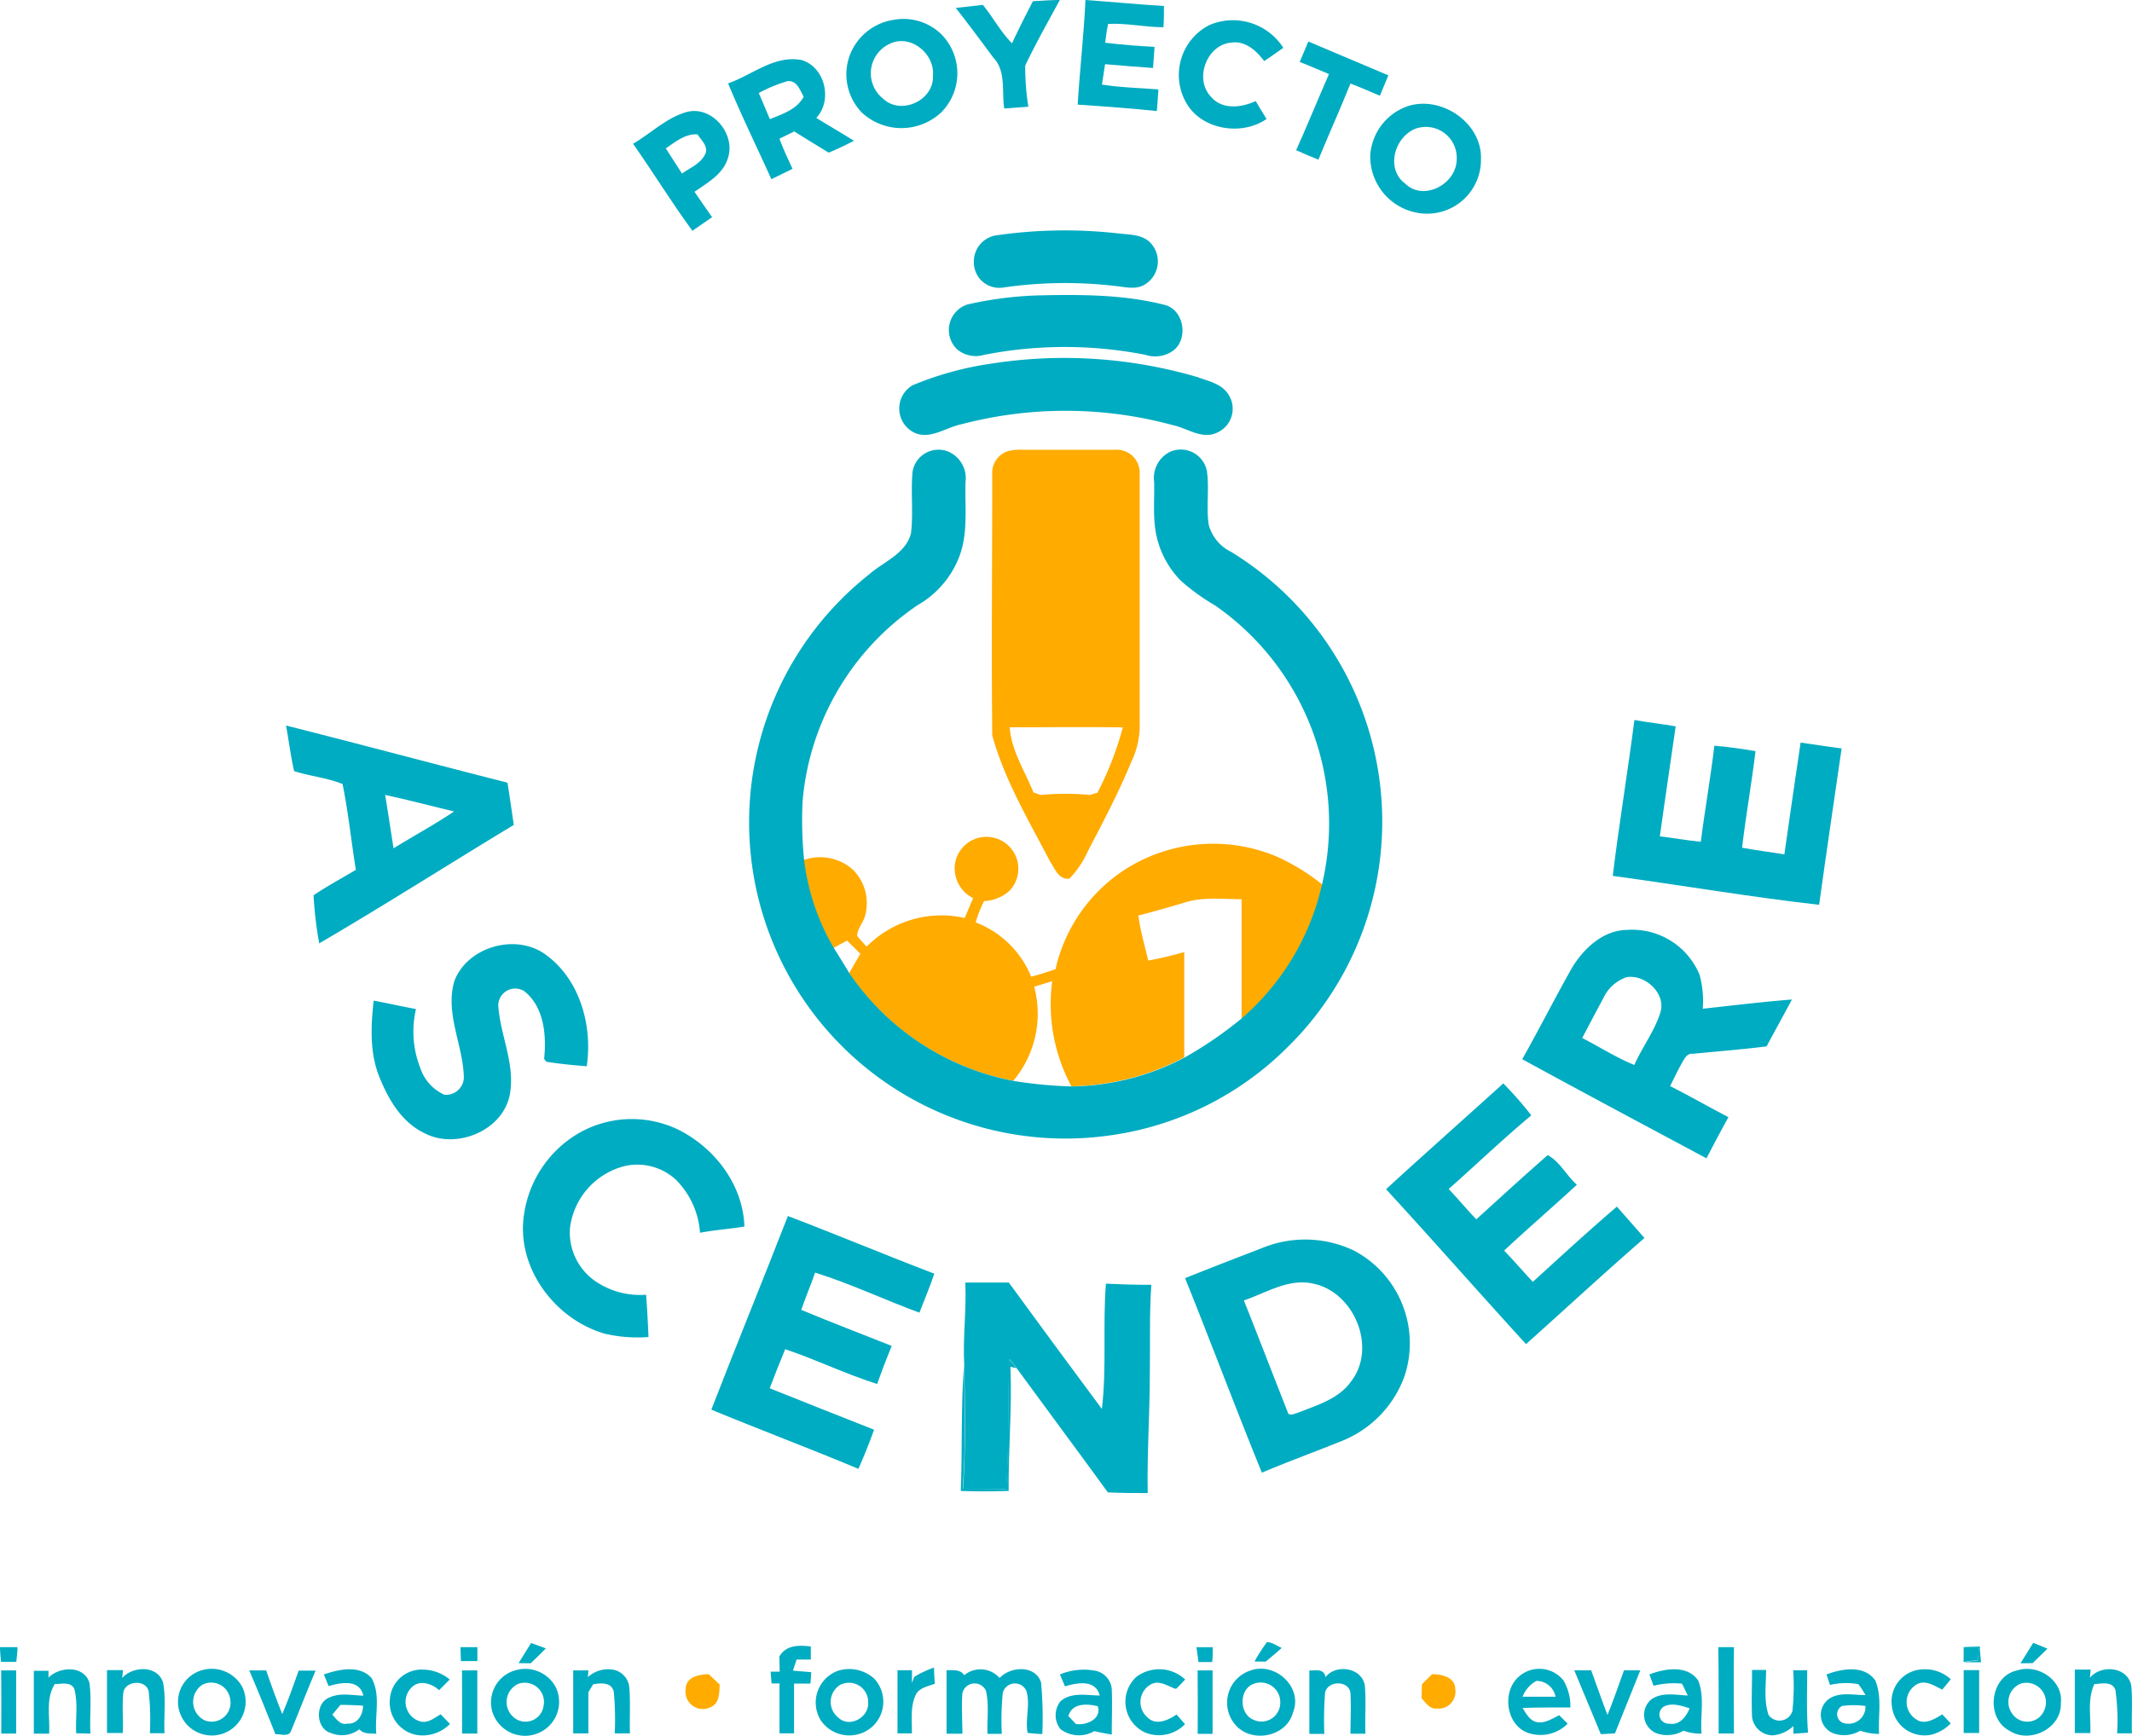 <svg xmlns="http://www.w3.org/2000/svg" viewBox="0 0 252.06 205.24"><defs><style>.cls-1{fill:#ffab00;}.cls-2{fill:#00acc1;}</style></defs><title>Ascendere</title><g id="Layer_2" data-name="Layer 2"><g id="Layer_1-2" data-name="Layer 1"><path class="cls-1" d="M119.06,53.38a5.75,5.75,0,0,1,1.95-.19c3.58,0,7.15,0,10.73,0a2.72,2.72,0,0,1,3,2.52c0,10.13,0,20.27,0,30.4a9.9,9.9,0,0,1-1,4c-1.49,3.62-3.32,7.08-5.13,10.55a11.32,11.32,0,0,1-2.17,3.23c-1.25.2-1.75-1.21-2.31-2.05-2.51-4.84-5.37-9.6-6.82-14.89-.1-10.27,0-20.55,0-30.83A2.7,2.7,0,0,1,119.06,53.38ZM119.37,86c.2,2.78,1.8,5.17,2.81,7.7L123,94a32.12,32.12,0,0,1,5.86,0l.89-.27a38.1,38.1,0,0,0,3-7.72C128.3,85.95,123.84,86,119.37,86Z"/><path class="cls-1" d="M113,101.69a3.77,3.77,0,1,1,6.35,3.64,4.79,4.79,0,0,1-3,1.22,13.4,13.4,0,0,0-1,2.52,11.51,11.51,0,0,1,6.56,6.42c1-.25,1.93-.56,2.88-.89a19,19,0,0,1,8.68-12.07A19.37,19.37,0,0,1,151,101.31a24.91,24.91,0,0,1,5.36,3.31,29.54,29.54,0,0,1-9.57,15.87c0-4.72,0-9.44,0-14.16-2.27,0-4.62-.31-6.81.42-1.79.53-3.59,1.05-5.4,1.51.24,1.8.76,3.55,1.17,5.32,1.43-.25,2.85-.6,4.26-1,0,4.15,0,8.3,0,12.45a29.61,29.61,0,0,1-13.34,3.42,20.47,20.47,0,0,1-2.27-12.43l-2.13.66a12.35,12.35,0,0,1-2.47,11.12,30.37,30.37,0,0,1-19.42-12.71l1.34-2.31-1.58-1.56-1.61.88a27,27,0,0,1-3.52-10.4,5.82,5.82,0,0,1,5.87,1.18,5.59,5.59,0,0,1,1.38,5.46c-.22.8-.91,1.47-.92,2.32.34.45.74.86,1.12,1.28a12.43,12.43,0,0,1,11.59-3.39l1-2.35A3.92,3.92,0,0,1,113,101.69Z"/><path class="cls-1" d="M81.07,199.71c0-1.41,1.6-1.73,2.73-1.74l1.29,1.23c-.06.94,0,2.15-1,2.63A2.05,2.05,0,0,1,81.07,199.71Z"/><path class="cls-1" d="M168.11,199.17c.39-.41.8-.8,1.2-1.2,1.13,0,2.73.34,2.74,1.76a2,2,0,0,1-2.21,2.3c-.83.08-1.28-.71-1.77-1.21Z"/><path class="cls-2" d="M122.12.14C123.18.09,124.24,0,125.3,0c-1.39,2.56-2.83,5.11-4.09,7.75a29.37,29.37,0,0,0,.37,4.87l-2.85.21c-.32-2,.25-4.41-1.28-6C116,4.87,114.52,2.88,113,.94l3.2-.36c1.21,1.47,2.1,3.19,3.45,4.54C120.43,3.44,121.27,1.78,122.12.14Z"/><path class="cls-2" d="M128.33,0c3.09.22,6.18.52,9.28.71,0,.83,0,1.67-.06,2.51-2.19,0-4.36-.51-6.54-.39-.17.73-.25,1.48-.35,2.22,1.94.24,3.89.39,5.84.49-.06.83-.13,1.67-.18,2.5-1.9-.13-3.78-.29-5.67-.45-.12.8-.25,1.6-.37,2.41,2.21.35,4.45.4,6.67.57q-.07,1.28-.18,2.56c-3.12-.32-6.24-.55-9.36-.76C127.66,8.27,128.14,4.16,128.33,0Z"/><path class="cls-2" d="M105.69,2.34A6.41,6.41,0,0,1,111.24,4a6.57,6.57,0,0,1,.09,9.24,6.89,6.89,0,0,1-9.42.09,6.51,6.51,0,0,1-1.43-6.83A6.61,6.61,0,0,1,105.69,2.34Zm-.45,2.82a3.83,3.83,0,0,0-.83,6.51c2.1,2,6,.21,5.89-2.67C110.56,6.4,107.71,4,105.24,5.16Z"/><path class="cls-2" d="M142.9,3a7.07,7.07,0,0,1,8.82,2.65q-1.11.81-2.26,1.57c-.9-1.21-2.21-2.4-3.84-2.19-2.92.21-4.48,4.27-2.46,6.4,1.33,1.59,3.61,1.3,5.3.52.41.71.85,1.42,1.28,2.12-3,2.08-7.86,1.26-9.6-2.1A6.64,6.64,0,0,1,142.9,3Z"/><path class="cls-2" d="M154.68,4.91l9.46,4-1,2.41c-1.16-.48-2.31-1-3.48-1.44-1.2,3-2.56,6-3.79,9-.89-.35-1.76-.73-2.63-1.12,1.35-3,2.56-6,3.88-9-1.16-.47-2.31-1-3.46-1.43Z"/><path class="cls-2" d="M86.08,9.86c2.86-1,5.48-3.37,8.68-2.76,2.78.81,3.71,4.75,1.75,6.84,1.47.92,3,1.8,4.46,2.71-1,.5-2,1-3,1.4-1.35-.84-2.72-1.65-4.06-2.51l-1.76.86c.45,1.21,1,2.39,1.55,3.56-.83.42-1.67.82-2.5,1.23C89.5,17.43,87.67,13.69,86.08,9.86ZM89.71,11c.43,1,.87,2.06,1.31,3.09,1.49-.61,3.18-1.14,4-2.65-.44-.77-.78-1.93-1.89-1.85A16.86,16.86,0,0,0,89.71,11Z"/><path class="cls-2" d="M166.36,12.58c4-1.36,8.89,1.93,8.73,6.27a6.36,6.36,0,0,1-6.95,6.39A6.76,6.76,0,0,1,162,18.38,6.6,6.6,0,0,1,166.36,12.58Zm.76,2.74c-2.33,1.13-3.25,4.71-1,6.38,2.2,2.16,6.06.06,6.1-2.82A3.65,3.65,0,0,0,167.12,15.31Z"/><path class="cls-2" d="M74.85,17c2.11-1.24,3.95-3.09,6.34-3.76,3-.8,5.87,2.66,4.85,5.52-.59,1.87-2.43,2.87-3.93,3.92.69,1,1.36,2,2.08,3-.78.54-1.56,1.07-2.33,1.61C79.44,24,77.25,20.43,74.85,17Zm3.85.52c.63,1,1.29,2,1.93,3,1-.71,2.41-1.24,2.84-2.54.15-.86-.62-1.44-1-2.09C81,15.79,79.85,16.78,78.71,17.55Z"/><path class="cls-2" d="M118,27.8a56.38,56.38,0,0,1,14.11-.21c1.28.16,2.77.09,3.78,1a3.19,3.19,0,0,1-.46,5c-1.09.74-2.44.33-3.64.22a50.79,50.79,0,0,0-13.18.19,3,3,0,0,1-3.47-2.9A3.13,3.13,0,0,1,118,27.8Z"/><path class="cls-2" d="M122.73,34.93c5-.11,10.12-.12,15,1.13,2.26.61,2.79,4,1,5.38a3.65,3.65,0,0,1-3.3.52,49.38,49.38,0,0,0-19.08,0,3.48,3.48,0,0,1-3.16-.62A3.17,3.17,0,0,1,114.39,36,43.6,43.6,0,0,1,122.73,34.93Z"/><path class="cls-2" d="M117.18,43a55.88,55.88,0,0,1,24.42,1.6c1.36.5,3,.82,3.75,2.24a3.08,3.08,0,0,1-1.44,4.31c-1.76.86-3.48-.49-5.18-.86a48.33,48.33,0,0,0-25.11-.11c-1.9.39-3.87,2-5.8.83a3.18,3.18,0,0,1,.09-5.46A38.23,38.23,0,0,1,117.18,43Z"/><path class="cls-2" d="M107.89,55.77a3.1,3.1,0,0,1,4.33-2.32A3.42,3.42,0,0,1,114.15,57c-.09,2.94.33,6-.73,8.8a11.25,11.25,0,0,1-4.94,5.76A31.21,31.21,0,0,0,94.89,94.71a46.42,46.42,0,0,0,.18,7,27,27,0,0,0,3.52,10.4c.63,1,1.24,2,1.85,3a30.37,30.37,0,0,0,19.42,12.71,51.38,51.38,0,0,0,6.87.65A29.61,29.61,0,0,0,140,125.08a46.74,46.74,0,0,0,6.72-4.59,29.54,29.54,0,0,0,9.57-15.87,31.41,31.41,0,0,0-12.59-33,25.77,25.77,0,0,1-4.06-2.92,10.83,10.83,0,0,1-2.83-5c-.57-2.2-.3-4.5-.36-6.74a3.44,3.44,0,0,1,1.85-3.52,3.14,3.14,0,0,1,4.39,2.28c.3,2.09-.1,4.23.21,6.32a5,5,0,0,0,2.64,3.21,37.39,37.39,0,0,1,6.67,58.59,36.82,36.82,0,0,1-21,10.42A37.39,37.39,0,0,1,102.78,67.9c1.71-1.5,4.29-2.41,4.92-4.82C108,60.66,107.66,58.2,107.89,55.77Z"/><path class="cls-2" d="M193.23,85.14c1.62.29,3.26.46,4.88.75-.61,4.34-1.28,8.67-1.87,13,1.62.21,3.22.48,4.84.65.48-3.79,1.16-7.56,1.6-11.36,1.63.12,3.25.38,4.87.64-.46,3.82-1.14,7.61-1.59,11.42,1.65.31,3.32.51,5,.79q.94-6.61,1.92-13.22c1.62.22,3.23.49,4.85.69-.89,6.16-1.81,12.32-2.66,18.49-8.16-.92-16.27-2.31-24.4-3.42C191.42,97.43,192.44,91.3,193.23,85.14Z"/><path class="cls-2" d="M33.82,85.79C42.55,88,51.24,90.32,60,92.55q.39,2.52.74,5c-7.69,4.64-15.26,9.48-23,14a45.36,45.36,0,0,1-.67-5.69c1.6-1.07,3.31-2,5-3-.54-3.38-.89-6.8-1.57-10.15-1.83-.75-3.85-.92-5.73-1.53C34.38,89.44,34.14,87.6,33.82,85.79ZM45.53,94c.36,2.1.66,4.2,1,6.31,2.38-1.47,4.84-2.8,7.16-4.36C50.94,95.3,48.25,94.58,45.53,94Z"/><path class="cls-2" d="M185.87,114.41c1.39-2.28,3.68-4.42,6.5-4.45a8.61,8.61,0,0,1,8.57,5.32,11.67,11.67,0,0,1,.37,4c3.52-.38,7-.81,10.55-1.09-1,1.85-2,3.68-3,5.54-2.9.37-5.82.59-8.73.88-.61-.09-.93.48-1.18.91-.55.95-1,1.93-1.5,2.91,2.33,1.17,4.58,2.47,6.9,3.67-.89,1.61-1.75,3.24-2.6,4.87-7.27-3.89-14.55-7.77-21.78-11.72C182,121.64,183.84,118,185.87,114.41Zm6.5,1.12a4.68,4.68,0,0,0-2.81,2.5c-.85,1.56-1.67,3.14-2.5,4.71,2.06,1.06,4,2.31,6.16,3.19.94-2.11,2.39-4,3.08-6.2S194.59,115.23,192.37,115.54Z"/><path class="cls-2" d="M53.72,116c1.56-4.1,7.37-5.71,10.87-3.06,4,2.95,5.48,8.38,4.78,13.14-1.6-.12-3.2-.28-4.78-.53l-.26-.34c.29-2.78,0-6.14-2.34-8a2,2,0,0,0-3.08,1.69c.22,3.45,1.94,6.74,1.41,10.25C59.7,133.62,54,136,50.2,134c-2.71-1.28-4.29-4-5.36-6.68-1.14-2.84-1-6-.66-9,1.68.32,3.35.69,5,1a11.73,11.73,0,0,0,.5,6.94,5.29,5.29,0,0,0,2.86,3.19,2.1,2.1,0,0,0,2.29-2.3C54.67,123.42,52.61,119.78,53.72,116Z"/><path class="cls-2" d="M163.87,140.62c4.59-4.21,9.25-8.33,13.86-12.51a41.45,41.45,0,0,1,3.31,3.78c-3.35,2.79-6.5,5.82-9.77,8.71,1.12,1.17,2.15,2.42,3.27,3.58,2.8-2.54,5.59-5.1,8.44-7.59,1.43.75,2.22,2.43,3.45,3.5-2.84,2.63-5.78,5.15-8.6,7.79,1.16,1.21,2.25,2.47,3.39,3.7,3.29-3,6.55-6,9.94-8.9l3.26,3.71c-4.72,4.11-9.33,8.36-14,12.55C174.87,152.87,169.44,146.68,163.87,140.62Z"/><path class="cls-2" d="M68.41,134a12.66,12.66,0,0,1,11.66-.48c4.38,2.13,7.78,6.54,7.94,11.52-1.74.28-3.51.4-5.25.73a9.82,9.82,0,0,0-2.85-6.27,6.74,6.74,0,0,0-6-1.63,8.65,8.65,0,0,0-6.52,7.3,7,7,0,0,0,3,6.33,9.38,9.38,0,0,0,6,1.6q.18,2.49.28,5a17,17,0,0,1-5.23-.41c-5.91-1.74-10.46-7.87-9.48-14.12A13.32,13.32,0,0,1,68.41,134Z"/><path class="cls-2" d="M93.15,143.79c5.79,2.21,11.52,4.61,17.31,6.82-.53,1.56-1.16,3.08-1.76,4.61-4.13-1.52-8.13-3.42-12.33-4.74-.51,1.48-1.13,2.93-1.64,4.41,3.54,1.48,7.13,2.84,10.69,4.26q-.91,2.23-1.72,4.5c-3.7-1.16-7.2-2.88-10.87-4.11q-.95,2.3-1.83,4.62,6.17,2.47,12.34,4.9c-.56,1.57-1.18,3.11-1.85,4.63-5.76-2.42-11.62-4.61-17.39-7C87.07,159,90.18,151.44,93.15,143.79Z"/><path class="cls-2" d="M149.21,147.58a13.41,13.41,0,0,1,10.85.29,12.4,12.4,0,0,1,6,14.84,13,13,0,0,1-7.44,7.69c-3.13,1.26-6.31,2.42-9.43,3.74-3.11-7.62-6-15.35-9.08-23C143.11,149.93,146.16,148.76,149.21,147.58Zm-2.15,6.19c1.74,4.37,3.43,8.77,5.16,13.15.14.67.91.19,1.32.1,2.22-.89,4.72-1.6,6.18-3.65,3.12-4,.39-10.58-4.45-11.58C152.36,151.12,149.71,152.88,147.06,153.77Z"/><path class="cls-2" d="M114.13,151.66q2.57,0,5.14,0,5.46,7.49,11,14.94c.59-4.91.09-9.88.48-14.81,1.78.08,3.57.15,5.37.13-.25,3.49-.12,7-.18,10.49,0,4.72-.34,9.42-.25,14.14-1.57,0-3.15,0-4.71-.08-3.57-4.91-7.2-9.78-10.78-14.68-.29-.37-.57-.74-.87-1.1-.17,5.14,0,10.28-.36,15.4l-5.12,0c.35-4.86.25-9.74.15-14.61C113.82,158.18,114.27,154.93,114.13,151.66Z"/><path class="cls-2" d="M0,194.77H2.07c0,.57-.09,1.15-.14,1.74H.12C.08,195.93,0,195.35,0,194.77Z"/><path class="cls-2" d="M61.31,196.66l1.48-2.38c.58.21,1.16.42,1.74.64-.58.6-1.19,1.18-1.79,1.76Z"/><path class="cls-2" d="M148.32,196.47a19,19,0,0,1,1.47-2.29c.64,0,1.17.45,1.75.68-.62.55-1.26,1.09-1.9,1.62Z"/><path class="cls-2" d="M238.88,196.68l1.5-2.42,1.69.69q-.87.86-1.76,1.71Z"/><path class="cls-2" d="M54.44,194.77h2c0,.55,0,1.1,0,1.65l-1.95,0Z"/><path class="cls-2" d="M92.14,195.88c.77-1.37,2.33-1.37,3.72-1.19,0,.39,0,1.16,0,1.55l-1.68,0-.43,1.31c.72.07,1.44.12,2.16.18,0,.34-.07,1-.09,1.35l-1.94,0c0,2,0,3.92,0,5.88H92.16q0-3,0-5.9l-.94,0-.11-1.39,1.07,0Z"/><path class="cls-2" d="M141.45,194.78l1.93,0c0,.58,0,1.16-.06,1.75h-1.63C141.61,195.93,141.54,195.35,141.45,194.78Z"/><path class="cls-2" d="M203.15,194.77H205c-.06,3.4,0,6.81,0,10.21h-1.81C203.18,201.57,203.21,198.17,203.15,194.77Z"/><path class="cls-2" d="M.14,197.52H1.91c0,2.49,0,5,0,7.47H.15C.16,202.49.17,200,.14,197.52Z"/><path class="cls-2" d="M5.73,198.37c1.34-1.33,4.21-1.47,4.85.63.26,2,0,4,.11,6L9,204.95c-.08-1.74.24-3.54-.21-5.24-.43-.9-1.52-.57-2.31-.58-1.12,1.76-.55,3.91-.67,5.87L4,205q0-3.72,0-7.43l1.74,0Z"/><path class="cls-2" d="M14.44,198.42c1.27-1.43,4.18-1.53,4.84.53.37,2,.07,4,.17,6H17.72a31.08,31.08,0,0,0-.13-4.87c-.22-1.51-2.7-1.39-3,0-.18,1.6,0,3.22-.07,4.84l-1.87,0q0-3.72,0-7.43l1.89,0C14.52,197.73,14.47,198.19,14.44,198.42Z"/><path class="cls-2" d="M23.62,197.58a4.13,4.13,0,0,1,5,1.85,4,4,0,1,1-7.53,2.41A3.89,3.89,0,0,1,23.62,197.58Zm.37,1.6a2.42,2.42,0,0,0,.29,4.28,2.24,2.24,0,0,0,2.94-2.52A2.27,2.27,0,0,0,24,199.18Z"/><path class="cls-2" d="M38.29,198c1.79-.62,4.23-1.16,5.65.44,1.09,2,.35,4.4.55,6.58-.69-.08-1.49.08-2-.54a3.4,3.4,0,0,1-3.38.44c-1.8-.52-1.89-3.55-.15-4.2,1.25-.58,2.65-.25,4-.21-.46-2-2.66-1.55-4.11-1.13Zm1,4.75c.48.52.94,1.27,1.78,1.06,1.2.1,1.86-1.06,1.85-2.12q-1.34-.09-2.67-.09Z"/><path class="cls-2" d="M46.09,201a3.76,3.76,0,0,1,4-3.57,5,5,0,0,1,3.08,1.17l-1.26,1.26c-.87-.81-2.35-1.27-3.27-.3a2.4,2.4,0,0,0,1.07,4c.91.23,1.65-.43,2.39-.85l1.1,1.14a4.53,4.53,0,0,1-3.9,1.31A3.89,3.89,0,0,1,46.09,201Z"/><path class="cls-2" d="M54.62,197.52h1.81c0,2.49,0,5,0,7.47H54.63C54.63,202.48,54.65,200,54.62,197.52Z"/><path class="cls-2" d="M60.89,197.52a4.1,4.1,0,0,1,4.77,1.9A4,4,0,0,1,63.48,205a4.05,4.05,0,0,1-5.21-2.4A3.94,3.94,0,0,1,60.89,197.52Zm.37,1.6a2.36,2.36,0,0,0-.58,3.9,2.15,2.15,0,0,0,3.58-1.28A2.27,2.27,0,0,0,61.26,199.12Z"/><path class="cls-2" d="M69.5,198.32a3.53,3.53,0,0,1,2.72-.92,2.35,2.35,0,0,1,2.19,2.29c.14,1.76,0,3.52.07,5.28h-1.8a36.16,36.16,0,0,0-.11-4.9c-.24-1.18-1.53-1.06-2.44-.91l-.57.94c0,1.62,0,3.24,0,4.87H67.77c0-2.49,0-5,0-7.45l1.81,0C69.55,197.71,69.52,198.12,69.5,198.32Z"/><path class="cls-2" d="M99,197.59a4.4,4.4,0,0,1,4.37.92,4,4,0,0,1-.17,5.6,4.09,4.09,0,0,1-6.12-.62A4,4,0,0,1,99,197.59Zm.43,1.58a2.37,2.37,0,0,0-.31,3.94c1.3,1.24,3.58,0,3.52-1.72A2.27,2.27,0,0,0,99.47,199.17Z"/><path class="cls-2" d="M108.08,198.29a11.61,11.61,0,0,1,2.35-1.1c0,.63.05,1.27.08,1.91-.83.32-1.89.47-2.28,1.39-.63,1.41-.39,3-.42,4.48h-1.7c0-2.49,0-5,0-7.47h1.71c0,.38,0,1.14,0,1.52Z"/><path class="cls-2" d="M114,198.09a3,3,0,0,1,4.18.33c1.29-1.39,4.21-1.56,4.9.51a45.23,45.23,0,0,1,.15,6.11c-.58,0-1.16-.07-1.74-.13-.31-1.67.36-3.41-.16-5a1.48,1.48,0,0,0-2.78.3,33.56,33.56,0,0,0-.11,4.81l-1.69,0c-.07-1.7.21-3.44-.19-5.11a1.48,1.48,0,0,0-2.78.3c-.12,1.6,0,3.2,0,4.8h-1.87c0-2.51,0-5,0-7.52C112.61,197.53,113.52,197.34,114,198.09Z"/><path class="cls-2" d="M125.31,198a7.31,7.31,0,0,1,4-.47,2.42,2.42,0,0,1,2.13,2.19c.07,1.79,0,3.59,0,5.39-.69-.12-1.38-.25-2.06-.41a3.62,3.62,0,0,1-4-.23,2.65,2.65,0,0,1,0-3.3c1.28-1.12,3.1-.69,4.64-.68-.5-1.93-2.67-1.52-4.11-1.08Zm1,4.92.9.94c1.23.19,3.06-.6,2.58-2.1C128.52,201.45,126.76,201.35,126.32,202.91Z"/><path class="cls-2" d="M134.33,198.3a4.49,4.49,0,0,1,5.79.3c-.36.37-.7.77-1.09,1.11-.91-.28-1.81-1-2.8-.62a2.39,2.39,0,0,0-.55,4c1,1,2.44.31,3.42-.35l1,1.14a4.31,4.31,0,0,1-4.68,1A4,4,0,0,1,134.33,198.3Z"/><path class="cls-2" d="M147.85,197.53c2.92-1.05,6.26,2,5,5-.77,2.91-5,3.66-6.86,1.35A4,4,0,0,1,147.85,197.53Zm.37,1.58c-1.74.62-1.76,3.56,0,4.26a2.22,2.22,0,0,0,3.14-2A2.31,2.31,0,0,0,148.22,199.11Z"/><path class="cls-2" d="M156.71,198.32c1.23-1.6,4.32-1.14,4.65,1,.16,1.89,0,3.79.07,5.69l-1.77,0c0-1.58.09-3.17,0-4.75s-2.67-1.58-3-.12a43.2,43.2,0,0,0-.09,4.89l-1.77,0q0-3.75,0-7.49C155.51,197.53,156.55,197.27,156.71,198.32Z"/><path class="cls-2" d="M178.93,199a3.65,3.65,0,0,1,5.91-.3,6,6,0,0,1,.82,3.2c-1.89,0-3.77,0-5.65.06.43.69.87,1.56,1.77,1.69s1.76-.43,2.56-.83l1,1a4.52,4.52,0,0,1-4.49,1.15C178.44,204.3,177.64,201.06,178.93,199Zm1.07,1.63c1.3,0,2.6,0,3.91,0a2.31,2.31,0,0,0-2.27-1.87A3.63,3.63,0,0,0,180,200.66Z"/><path class="cls-2" d="M195,198c1.83-.71,4.53-1.16,5.79.75.77,2,.2,4.17.38,6.24a5.66,5.66,0,0,1-2.13-.34,3.81,3.81,0,0,1-3.26.28,2.36,2.36,0,0,1-.52-4c1.26-.87,2.86-.5,4.28-.44-.23-.48-.45-.94-.68-1.4a9.78,9.78,0,0,0-3.36.25Zm1.6,3.88a1.09,1.09,0,0,0,.74,1.94c1.23.22,2-.81,2.42-1.81C198.74,201.67,197.5,201.27,196.56,201.89Z"/><path class="cls-2" d="M212,197.5h1.66c0,2.46-.1,4.93.1,7.38l-1.73.13c0-.23,0-.68,0-.91a4.06,4.06,0,0,1-2.41,1.1,2.49,2.49,0,0,1-2.48-2.17c-.08-1.85,0-3.71,0-5.56l1.66,0c0,1.77-.29,3.62.3,5.34a1.6,1.6,0,0,0,2.81-.47A27.42,27.42,0,0,0,212,197.5Z"/><path class="cls-2" d="M215.94,198c1.83-.69,4.47-1.15,5.77.71.84,2,.31,4.23.45,6.32a6.8,6.8,0,0,1-2.23-.38,3.74,3.74,0,0,1-3.23.29,2.34,2.34,0,0,1-.53-4c1.27-.93,2.93-.49,4.38-.5a9.77,9.77,0,0,0-.84-1.29,8.25,8.25,0,0,0-3.35.09Zm2.33,5.81a2,2,0,0,0,2.28-2.08,10.16,10.16,0,0,0-2.78,0A1.11,1.11,0,0,0,218.27,203.81Z"/><path class="cls-2" d="M223.68,201.82a3.81,3.81,0,0,1,3.55-4.42,4.51,4.51,0,0,1,3.4,1.16c-.32.41-.65.82-1,1.23-.94-.43-2-1.22-3.05-.6a2.42,2.42,0,0,0,0,4.14c1,.67,2.16-.07,3.05-.61l1,1.07a4.91,4.91,0,0,1-2.16,1.3A3.88,3.88,0,0,1,223.68,201.82Z"/><path class="cls-2" d="M232.16,197.49l1.83,0q0,3.72,0,7.43l-1.83,0C232.16,202.49,232.15,200,232.16,197.49Z"/><path class="cls-2" d="M238.51,197.52c2.45-.8,5.44,1.19,5.14,3.87.11,3-3.69,4.87-6.12,3.24C234.69,203.11,235.28,198.17,238.51,197.52Zm.38,1.57a2.34,2.34,0,0,0-1,3.54,2.16,2.16,0,0,0,3.79-.38A2.31,2.31,0,0,0,238.89,199.09Z"/><path class="cls-2" d="M247.08,198.39c1.38-1.65,4.65-1.28,4.91,1.1.14,1.82,0,3.65.06,5.47H250.3a25.56,25.56,0,0,0-.2-5.11c-.37-1.09-1.63-.76-2.49-.71-.85,1.82-.39,3.86-.48,5.79l-1.83,0q0-3.75,0-7.5l1.87,0C247.15,197.75,247.1,198.18,247.08,198.39Z"/><path class="cls-2" d="M29.47,197.52h2c.59,1.74,1.22,3.47,1.9,5.17.72-1.69,1.33-3.41,1.94-5.14.65,0,1.3,0,2,0-1,2.36-1.92,4.75-2.89,7.11-.28.78-1.26.37-1.86.4C31.55,202.5,30.53,200,29.47,197.52Z"/><path class="cls-2" d="M141.59,197.52l1.77,0c0,2.5,0,5,0,7.5l-1.76,0C141.61,202.48,141.62,200,141.59,197.52Z"/><path class="cls-2" d="M186.12,197.51h2c.64,1.76,1.26,3.54,1.93,5.29.7-1.75,1.32-3.52,1.95-5.29l1.93,0c-1,2.48-2,5-3,7.46l-1.67.09Q187.69,201.29,186.12,197.51Z"/><path class="cls-2" d="M118.94,176.09c.36-5.13.19-10.27.36-15.4.3.36.58.73.87,1.1l-.71-.18c.2,4.9-.25,9.79-.21,14.69q-2.82.1-5.66,0c.2-5,0-9.92.38-14.87.1,4.87.21,9.75-.15,14.61Z"/><path class="cls-2" d="M232.16,194.77l1.91-.08c0,.62.09,1.24.14,1.87l-2.06,0,1.69-.24c0-.37.09-1.1.12-1.46Z"/><path class="cls-2" d="M232.16,194.77l1.8.05c0,.37-.09,1.1-.12,1.46l-1.69.24C232.16,196.09,232.16,195.21,232.16,194.77Z"/></g></g></svg>